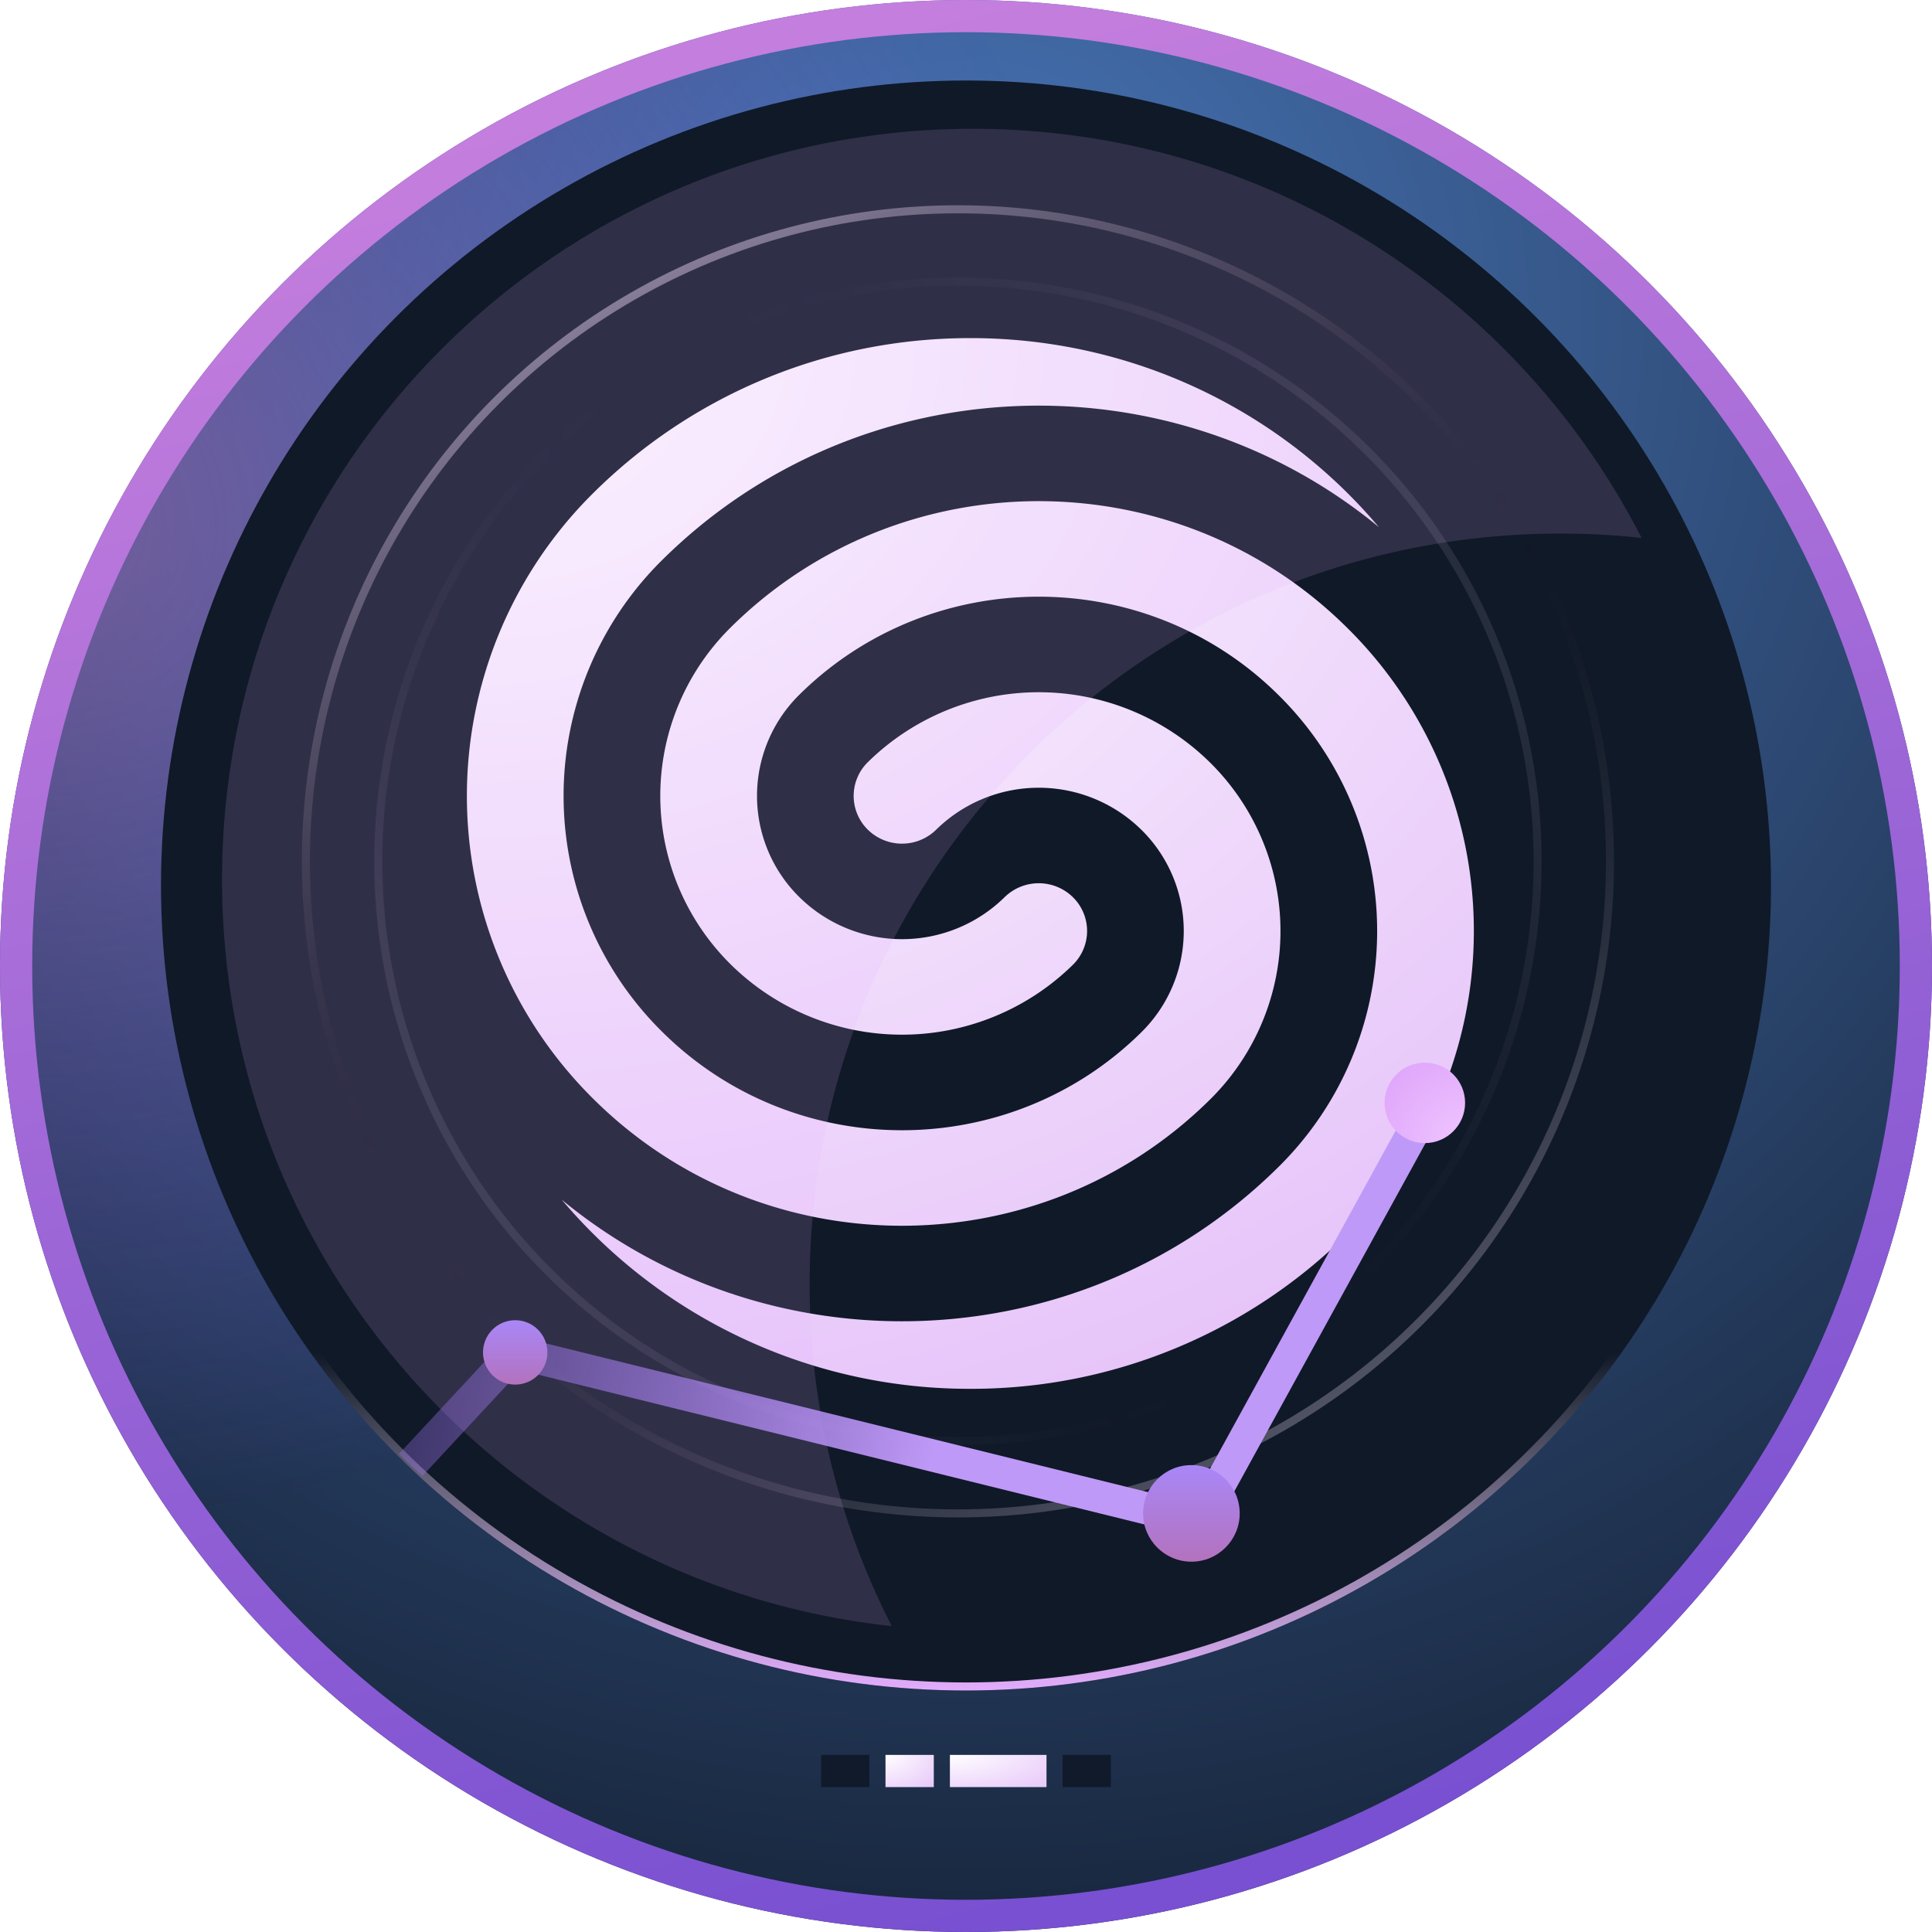 <svg width="120" height="120" fill="none" xmlns="http://www.w3.org/2000/svg"><circle cx="60" cy="60" r="60" fill="url(#oxlpwievsa)"/><circle opacity=".541" cx="60" cy="60" r="60" fill="url(#1sqv7wa5zb)"/><circle cx="60" cy="60" r="59" stroke="url(#ma74f8thzc)" stroke-width="2"/><circle cx="60" cy="55" r="50" fill="#101928"/><circle opacity=".5" cx="59.5" cy="53.5" r="40.5" stroke="url(#nd5dkmlond)" stroke-width=".5" stroke-linecap="round"/><circle opacity=".3" cx="59.5" cy="53.5" r="40.5" transform="rotate(-180 59.5 53.5)" stroke="url(#t7dltmabne)" stroke-width=".5" stroke-linecap="round"/><circle opacity=".1" cx="59.5" cy="53.5" r="36.004" transform="rotate(60 59.5 53.5)" stroke="url(#xehj7nkdtf)" stroke-width=".5" stroke-linecap="round"/><circle opacity=".1" cx="59.5" cy="53.5" r="36.004" transform="rotate(-120 59.5 53.5)" stroke="url(#uagtk3xdgg)" stroke-width=".5" stroke-linecap="round"/><circle cx="60" cy="55" r="49.75" stroke="url(#1bdz3xeaph)" stroke-width=".5"/><g filter="url(#4fyqkr9gci)"><path d="M85.65 32.744C72.67 22.05 53.345 22.718 41.163 34.751a20.587 20.587 0 000 29.368c8.207 8.109 21.515 8.109 29.724 0a8.824 8.824 0 000-12.585 9.088 9.088 0 00-12.74 0 3.03 3.03 0 01-4.244 0 2.94 2.94 0 010-4.195 15.146 15.146 0 0121.232 0 14.705 14.705 0 010 20.976c-10.554 10.425-27.666 10.425-38.22 0a26.468 26.468 0 01-.04-37.716C42.857 24.67 51.129 21 60.27 21c10.197 0 19.32 4.568 25.379 11.744zm-1.942 43.878a33.131 33.131 0 01-23.437 9.64 33.12 33.12 0 01-25.379-11.745C47.87 85.212 67.197 84.543 79.38 72.51a20.587 20.587 0 000-29.367c-8.206-8.109-21.514-8.109-29.724 0a8.826 8.826 0 000 12.584 9.088 9.088 0 0012.74 0 3.03 3.03 0 014.245 0 2.942 2.942 0 010 4.196 15.147 15.147 0 01-21.232 0 14.706 14.706 0 010-20.976c10.553-10.426 27.665-10.426 38.219 0a26.467 26.467 0 01.081 37.675z" fill="url(#eta90m635j)"/></g><path opacity=".15" fill-rule="evenodd" clip-rule="evenodd" d="M101.963 33.411a47.146 47.146 0 00-5.04-.269c-25.755 0-46.634 20.88-46.634 46.635A46.436 46.436 0 0055.387 101c-23.385-2.513-41.595-22.313-41.595-46.365C13.792 28.879 34.672 8 60.427 8c18.112 0 33.813 10.326 41.536 25.411z" fill="#E2AEFF"/><path d="M25.5 91l6.5-7 42.5 10.5 14-25.5" stroke="url(#jksaejdodk)" stroke-width="2"/><circle cx="74" cy="94" r="3" transform="rotate(180 74 94)" fill="url(#h0ucqc93sl)"/><circle cx="32" cy="84" r="2" transform="rotate(180 32 84)" fill="url(#lnyhrnsgmm)"/><circle cx="88.5" cy="68.5" r="2.5" transform="rotate(180 88.5 68.5)" fill="url(#quv5613o4n)"/><path fill="#111A2B" d="M66 109h3v2h-3zm-15 0h3v2h-3z"/><g filter="url(#xmfl309dko)"><path fill="url(#gygecow2ap)" d="M59 109h6v2h-6z"/></g><g filter="url(#ga565su4oq)"><path fill="url(#ymvne9pwkr)" d="M55 109h3v2h-3z"/></g><defs><linearGradient id="ma74f8thzc" x1="-25.227" y1="22.708" x2="4.038" y2="134.632" gradientUnits="userSpaceOnUse"><stop stop-color="#C47EDD"/><stop offset="1" stop-color="#7850D1"/></linearGradient><linearGradient id="nd5dkmlond" x1="38" y1="16" x2="59" y2="53" gradientUnits="userSpaceOnUse"><stop stop-color="#F6E8FE"/><stop offset="1" stop-opacity="0"/></linearGradient><linearGradient id="t7dltmabne" x1="35.5" y1="18.5" x2="59" y2="53" gradientUnits="userSpaceOnUse"><stop stop-color="#F6E8FE"/><stop offset="1" stop-opacity="0"/></linearGradient><linearGradient id="xehj7nkdtf" x1="59.056" y1="17.497" x2="59.056" y2="53.056" gradientUnits="userSpaceOnUse"><stop stop-color="#F6E8FE"/><stop offset="1" stop-opacity="0"/></linearGradient><linearGradient id="uagtk3xdgg" x1="59.056" y1="17.497" x2="59.056" y2="53.056" gradientUnits="userSpaceOnUse"><stop stop-color="#F6E8FE"/><stop offset="1" stop-opacity="0"/></linearGradient><linearGradient id="1bdz3xeaph" x1="60" y1="84" x2="60" y2="105" gradientUnits="userSpaceOnUse"><stop stop-color="#E4B0FC" stop-opacity="0"/><stop offset="0" stop-color="#FAF1FE" stop-opacity="0"/><stop offset="1" stop-color="#E2ACFC"/></linearGradient><linearGradient id="jksaejdodk" x1="57.026" y1="95" x2="9.602" y2="84.594" gradientUnits="userSpaceOnUse"><stop stop-color="#BF99F7"/><stop offset="1" stop-color="#8B60ED" stop-opacity="0"/></linearGradient><linearGradient id="h0ucqc93sl" x1="77" y1="97" x2="77" y2="91" gradientUnits="userSpaceOnUse"><stop stop-color="#A987F7"/><stop offset="1" stop-color="#B372BD"/></linearGradient><linearGradient id="lnyhrnsgmm" x1="34" y1="86" x2="34" y2="82" gradientUnits="userSpaceOnUse"><stop stop-color="#A987F7"/><stop offset="1" stop-color="#B372BD"/></linearGradient><radialGradient id="oxlpwievsa" cx="0" cy="0" r="1" gradientUnits="userSpaceOnUse" gradientTransform="matrix(0 117 -117 0 60 19.5)"><stop stop-color="#4774B8"/><stop offset="1" stop-color="#101A2A"/></radialGradient><radialGradient id="1sqv7wa5zb" cx="0" cy="0" r="1" gradientUnits="userSpaceOnUse" gradientTransform="matrix(66.5 -8 7.446 61.891 2.5 32.5)"><stop stop-color="#B071BF"/><stop offset="1" stop-color="#8B60EC" stop-opacity=".01"/></radialGradient><radialGradient id="eta90m635j" cx="0" cy="0" r="1" gradientUnits="userSpaceOnUse" gradientTransform="matrix(241.975 0 0 186.475 29 21)"><stop stop-color="#fff"/><stop offset="1" stop-color="#BF67F0"/></radialGradient><radialGradient id="quv5613o4n" cx="0" cy="0" r="1" gradientUnits="userSpaceOnUse" gradientTransform="translate(86 66) scale(19.345)"><stop stop-color="#EFC5FF"/><stop offset="1" stop-color="#BF67F0"/></radialGradient><radialGradient id="gygecow2ap" cx="0" cy="0" r="1" gradientUnits="userSpaceOnUse" gradientTransform="matrix(23.214 0 0 7.738 59 109)"><stop stop-color="#fff"/><stop offset="1" stop-color="#BF67F0"/></radialGradient><radialGradient id="ymvne9pwkr" cx="0" cy="0" r="1" gradientUnits="userSpaceOnUse" gradientTransform="matrix(11.607 0 0 7.738 55 109)"><stop stop-color="#fff"/><stop offset="1" stop-color="#BF67F0"/></radialGradient><filter id="4fyqkr9gci" x="17.132" y="9.132" width="86.277" height="88.997" filterUnits="userSpaceOnUse" color-interpolation-filters="sRGB"><feFlood flood-opacity="0" result="BackgroundImageFix"/><feColorMatrix in="SourceAlpha" values="0 0 0 0 0 0 0 0 0 0 0 0 0 0 0 0 0 0 127 0" result="hardAlpha"/><feOffset/><feGaussianBlur stdDeviation="5.934"/><feColorMatrix values="0 0 0 0 0.752 0 0 0 0 0.223 0 0 0 0 0.965 0 0 0 0.6 0"/><feBlend in2="BackgroundImageFix" result="effect1_dropShadow_1439_28344"/><feBlend in="SourceGraphic" in2="effect1_dropShadow_1439_28344" result="shape"/></filter><filter id="xmfl309dko" x="55" y="105" width="14" height="10" filterUnits="userSpaceOnUse" color-interpolation-filters="sRGB"><feFlood flood-opacity="0" result="BackgroundImageFix"/><feColorMatrix in="SourceAlpha" values="0 0 0 0 0 0 0 0 0 0 0 0 0 0 0 0 0 0 127 0" result="hardAlpha"/><feOffset/><feGaussianBlur stdDeviation="2"/><feColorMatrix values="0 0 0 0 0.752 0 0 0 0 0.223 0 0 0 0 0.965 0 0 0 1 0"/><feBlend in2="BackgroundImageFix" result="effect1_dropShadow_1439_28344"/><feBlend in="SourceGraphic" in2="effect1_dropShadow_1439_28344" result="shape"/></filter><filter id="ga565su4oq" x="51" y="105" width="11" height="10" filterUnits="userSpaceOnUse" color-interpolation-filters="sRGB"><feFlood flood-opacity="0" result="BackgroundImageFix"/><feColorMatrix in="SourceAlpha" values="0 0 0 0 0 0 0 0 0 0 0 0 0 0 0 0 0 0 127 0" result="hardAlpha"/><feOffset/><feGaussianBlur stdDeviation="2"/><feColorMatrix values="0 0 0 0 0.752 0 0 0 0 0.223 0 0 0 0 0.965 0 0 0 1 0"/><feBlend in2="BackgroundImageFix" result="effect1_dropShadow_1439_28344"/><feBlend in="SourceGraphic" in2="effect1_dropShadow_1439_28344" result="shape"/></filter></defs></svg>